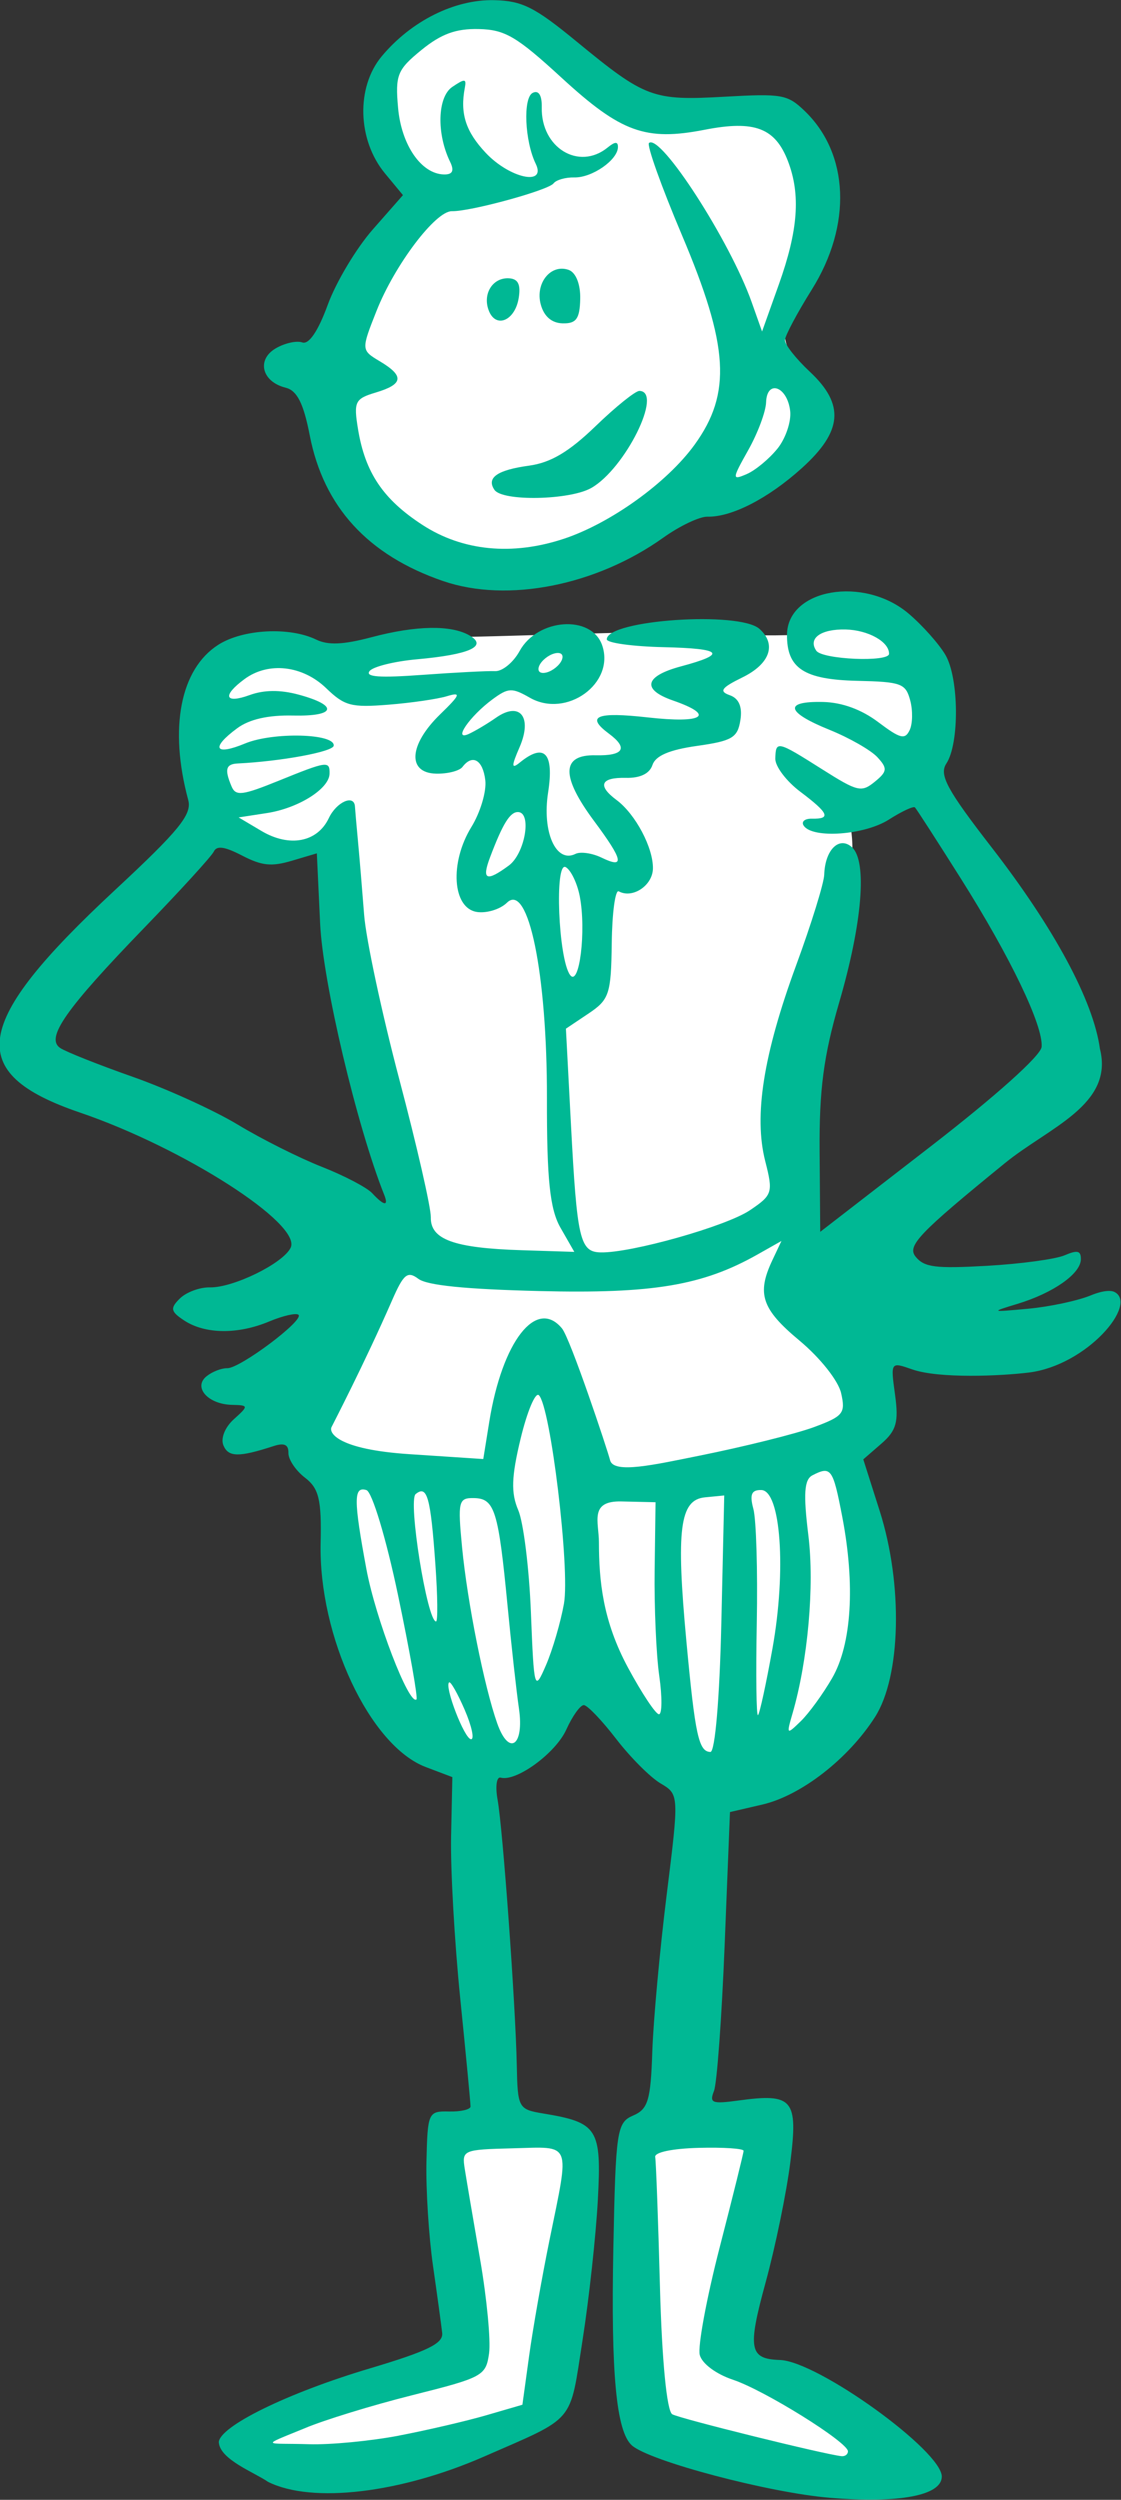 <?xml version="1.0" ?><svg height="346.969mm" viewBox="0 0 155.687 346.969" width="155.687mm" xmlns="http://www.w3.org/2000/svg">
    <rect x="0" y="0" width="155.687" height="346.969" fill="#333333" stroke="none"/>
    <path d="m 1101.451,-325.777 c -8.91,0.026 -16.284,7.447 -18.293,12.463 -2.472,6.174 7.186,20.092 7.186,20.092 -1e-4,0 -12.285,20.763 -15.035,33.111 -3.523,9.901 8.56,32.316 28.986,36.182 20.426,3.866 34.486,-11.43 34.486,-11.43 0,0 13.968,-1.063 17.926,-7.592 3.958,-6.529 5.252,-14.185 2.625,-17.717 -2.627,-3.532 -5.423,-7.668 -0.31,-15.297 5.112,-7.628 5.44,-18.77 1.176,-28.949 -4.264,-10.179 -18.881,-2.837 -30.562,-4.533 -11.681,-1.696 -10.228,-10.236 -21.816,-15.047 -2.173,-0.902 -4.311,-1.289 -6.367,-1.283 z m 66.492,108.607 c -4.569,-0.064 -7.361,4.451 -7.361,4.451 0,0 -10.909,0.501 -15.791,-0.25 -4.883,-0.751 -36.464,0.527 -45.951,0.666 -9.487,0.139 -21.662,3.949 -21.662,3.949 -36.134,-13.467 -30.173,28.863 -15.783,34.096 3.047,5.425 15.514,-3.004 15.514,-3.004 0,0 -0.619,12.404 -0.062,20.691 0.556,8.288 11.963,53.496 11.963,53.496 l -18.635,38.77 7.262,3.086 c 0,0 0.123,18.133 1.514,23.723 1.391,5.59 3.816,30.011 22.412,30.936 18.596,0.925 18.873,-21.59 18.873,-21.59 0,0 10.817,22.979 27.803,23.988 16.986,1.009 26.816,-20.515 27.002,-32.195 0.185,-11.681 -6.662,-26.166 -6.662,-26.166 0,0 4.962,-6.263 5.271,-11.324 0.309,-5.062 -11.707,-22.623 -11.707,-22.623 0,0 -1.452,-36.96 3.492,-56.455 4.944,-19.495 2.564,-25.67 2.564,-25.67 0,0 15.7,-6.535 18.697,-19.244 2.998,-12.71 -10.909,-17.216 -16.688,-18.996 -0.722,-0.222 -1.412,-0.325 -2.064,-0.334 z m -13.854,275.836 -23.064,2.621 2.938,53.869 39.057,8.283 c 0,0 11.571,0.726 1.82,-7.207 -9.751,-7.933 -27.512,-16.311 -27.512,-16.311 z m -57.543,2.621 c 0,0 1.403,26.91 3.275,34.117 1.872,7.208 -9.334,8.541 -13.807,10.109 -4.472,1.568 -26.965,11.211 -26.965,11.211 0,0 5.071,5.17 24.312,2.947 19.242,-2.223 30.793,-9.713 30.793,-9.713 l 6.469,-47.854 z" fill="#FFFFFF" transform="translate(-178.892,87.374) matrix(2.875,0,0,2.875,-593.023,162.757) scale(0.265)"/>
    <path d="m 279.06,30.914 c 0.018,-0.772 3.312,-2.387 7.28,-3.57 2.811,-0.838 3.568,-1.208 3.513,-1.714 -0.039,-0.355 -0.238,-1.812 -0.443,-3.238 -0.205,-1.426 -0.348,-3.692 -0.317,-5.036 0.054,-2.371 0.086,-2.443 1.09,-2.42 0.569,0.013 1.036,-0.096 1.039,-0.241 0.003,-0.145 -0.221,-2.493 -0.497,-5.216 -0.276,-2.723 -0.475,-6.242 -0.442,-7.819 l 0.061,-2.867 -1.286,-0.487 c -2.7,-1.024 -5.179,-6.307 -5.077,-10.817 0.048,-2.093 -0.083,-2.637 -0.756,-3.152 -0.447,-0.343 -0.807,-0.879 -0.8,-1.193 0.009,-0.405 -0.199,-0.501 -0.716,-0.333 -1.675,0.545 -2.183,0.539 -2.423,-0.031 -0.143,-0.338 0.071,-0.876 0.502,-1.264 0.722,-0.65 0.719,-0.676 -0.09,-0.695 -1.154,-0.026 -1.886,-0.845 -1.232,-1.377 0.273,-0.222 0.725,-0.399 1.004,-0.392 0.615,0.014 3.73,-2.321 3.441,-2.579 -0.113,-0.101 -0.75,0.045 -1.416,0.323 -1.515,0.633 -3.094,0.615 -4.103,-0.047 -0.659,-0.432 -0.691,-0.592 -0.211,-1.063 0.311,-0.305 0.961,-0.546 1.445,-0.536 1.132,0.024 3.546,-1.159 3.907,-1.916 0.549,-1.149 -5.184,-4.823 -10.178,-6.524 -5.603,-1.908 -5.228,-4.309 1.675,-10.726 3.121,-2.901 3.743,-3.665 3.555,-4.364 -0.936,-3.47 -0.383,-6.322 1.453,-7.494 1.186,-0.757 3.436,-0.876 4.727,-0.251 0.578,0.28 1.305,0.249 2.679,-0.115 2.157,-0.572 3.857,-0.599 4.743,-0.076 0.873,0.515 -0.018,0.915 -2.544,1.142 -1.102,0.099 -2.136,0.356 -2.299,0.571 -0.216,0.284 0.48,0.333 2.565,0.181 1.574,-0.115 3.148,-0.195 3.498,-0.179 0.35,0.017 0.884,-0.42 1.186,-0.971 0.867,-1.582 3.473,-1.765 3.987,-0.28 0.637,1.839 -1.72,3.547 -3.495,2.533 -0.859,-0.491 -1.037,-0.483 -1.799,0.077 -1.109,0.817 -1.947,2.041 -1.144,1.671 0.31,-0.143 0.9,-0.494 1.31,-0.781 1.157,-0.808 1.773,-0.032 1.136,1.43 -0.397,0.912 -0.394,1.066 0.015,0.733 1.189,-0.968 1.663,-0.465 1.366,1.451 -0.296,1.906 0.384,3.428 1.322,2.96 0.241,-0.12 0.81,-0.038 1.265,0.182 1.132,0.548 1.045,0.128 -0.365,-1.769 -1.609,-2.164 -1.585,-3.212 0.072,-3.174 1.359,0.031 1.59,-0.342 0.644,-1.044 -1.134,-0.842 -0.606,-1.062 1.88,-0.784 2.692,0.302 3.288,-0.097 1.219,-0.815 -1.531,-0.532 -1.38,-1.177 0.384,-1.65 2.245,-0.601 2.011,-0.861 -0.836,-0.926 -1.516,-0.035 -2.754,-0.206 -2.75,-0.381 0.021,-0.938 6.401,-1.372 7.376,-0.502 0.838,0.748 0.507,1.69 -0.821,2.341 -1.025,0.502 -1.146,0.673 -0.613,0.861 0.442,0.156 0.614,0.56 0.512,1.204 -0.134,0.848 -0.395,1.003 -2.093,1.243 -1.339,0.189 -2.006,0.475 -2.154,0.921 -0.139,0.419 -0.592,0.638 -1.287,0.622 -1.216,-0.028 -1.385,0.373 -0.45,1.068 0.915,0.679 1.782,2.315 1.759,3.318 -0.019,0.817 -0.99,1.459 -1.65,1.092 -0.168,-0.093 -0.321,1.032 -0.339,2.501 -0.031,2.46 -0.119,2.728 -1.124,3.4 l -1.09,0.73 0.242,4.593 c 0.294,5.585 0.433,6.185 1.435,6.208 1.471,0.034 6.067,-1.263 7.211,-2.035 1.092,-0.736 1.128,-0.851 0.74,-2.371 -0.557,-2.186 -0.09,-5.143 1.492,-9.451 0.734,-1.998 1.345,-3.969 1.358,-4.38 0.038,-1.199 0.721,-1.877 1.338,-1.326 0.749,0.669 0.503,3.664 -0.614,7.492 -0.754,2.582 -0.97,4.23 -0.947,7.212 l 0.03,3.866 5.32,-4.113 c 3.166,-2.448 5.343,-4.398 5.375,-4.818 0.08,-1.024 -1.507,-4.329 -3.899,-8.119 -1.149,-1.82 -2.148,-3.369 -2.221,-3.441 -0.072,-0.072 -0.64,0.193 -1.26,0.589 -1.172,0.748 -3.675,0.93 -4.11,0.299 -0.136,-0.197 0.043,-0.352 0.397,-0.344 0.934,0.021 0.809,-0.267 -0.567,-1.302 -0.671,-0.505 -1.213,-1.222 -1.205,-1.593 0.02,-0.882 0.086,-0.867 2.257,0.507 1.722,1.089 1.902,1.132 2.549,0.605 0.605,-0.492 0.621,-0.648 0.125,-1.184 -0.314,-0.34 -1.355,-0.934 -2.313,-1.322 -2.105,-0.851 -2.229,-1.388 -0.311,-1.345 0.919,0.021 1.854,0.362 2.666,0.974 1.064,0.801 1.29,0.858 1.516,0.387 0.146,-0.305 0.157,-0.954 0.026,-1.442 -0.22,-0.814 -0.43,-0.891 -2.563,-0.94 -2.571,-0.059 -3.401,-0.604 -3.387,-2.228 0.019,-2.216 3.711,-2.853 5.877,-1.015 0.669,0.568 1.47,1.468 1.779,1.999 0.653,1.122 0.678,4.273 0.042,5.237 -0.36,0.546 0.025,1.26 2.198,4.063 3.023,3.902 4.903,7.398 5.22,9.709 0.685,2.712 -2.473,3.796 -4.588,5.519 -4.166,3.392 -4.742,3.996 -4.313,4.52 0.418,0.511 0.953,0.579 3.448,0.438 1.624,-0.092 3.311,-0.32 3.749,-0.508 0.623,-0.267 0.793,-0.223 0.783,0.203 -0.016,0.694 -1.338,1.619 -3.06,2.141 -1.317,0.4 -1.308,0.404 0.524,0.235 1.026,-0.095 2.383,-0.384 3.014,-0.643 0.632,-0.259 0.992,-0.241 1.142,-0.167 1.168,0.58 -1.324,3.547 -4.136,3.892 -1.337,0.164 -4.327,0.303 -5.635,-0.154 -1.041,-0.364 -1.043,-0.361 -0.824,1.229 0.181,1.314 0.065,1.727 -0.658,2.355 l -0.877,0.761 0.792,2.488 c 1.131,3.555 1.03,7.991 -0.227,9.954 -1.294,2.021 -3.572,3.79 -5.441,4.223 l -1.564,0.363 -0.256,6.403 c -0.141,3.522 -0.373,6.7 -0.516,7.061 -0.231,0.584 -0.098,0.636 1.182,0.461 2.636,-0.36 2.888,-0.06 2.506,2.976 -0.185,1.474 -0.724,4.091 -1.196,5.815 -0.878,3.206 -0.789,3.687 0.693,3.736 1.827,0.06 7.848,4.402 7.82,5.639 -0.021,0.907 -2.049,1.288 -5.402,1.014 -2.929,-0.239 -8.719,-1.77 -9.571,-2.531 -0.751,-0.671 -1.014,-3.46 -0.894,-9.492 0.113,-5.719 0.169,-6.093 0.956,-6.431 0.721,-0.309 0.848,-0.733 0.926,-3.079 0.049,-1.496 0.362,-4.904 0.694,-7.573 0.602,-4.833 0.6,-4.855 -0.295,-5.383 -0.494,-0.291 -1.461,-1.259 -2.147,-2.151 -0.687,-0.892 -1.388,-1.625 -1.559,-1.629 -0.171,-0.004 -0.552,0.528 -0.847,1.182 -0.513,1.137 -2.42,2.531 -3.172,2.319 -0.196,-0.055 -0.263,0.424 -0.148,1.065 0.256,1.426 0.871,9.922 0.928,12.827 0.041,2.057 0.077,2.124 1.278,2.323 2.637,0.436 2.821,0.727 2.638,4.165 -0.092,1.719 -0.425,4.774 -0.741,6.79 -0.637,4.059 -0.295,3.656 -4.757,5.608 -4.006,1.753 -8.295,2.288 -10.435,1.22 -0.647,-0.451 -2.327,-1.075 -2.376,-1.909 z m 8.713,-0.333 c 1.362,-0.262 3.26,-0.703 4.216,-0.982 l 1.739,-0.506 0.324,-2.355 c 0.178,-1.295 0.622,-3.816 0.986,-5.6 0.98,-4.803 1.103,-4.498 -1.775,-4.425 -2.412,0.061 -2.464,0.084 -2.318,1.006 0.082,0.519 0.415,2.479 0.74,4.357 0.325,1.878 0.519,3.92 0.432,4.54 -0.152,1.08 -0.302,1.162 -3.696,2.013 -1.945,0.488 -4.289,1.208 -5.208,1.599 -2.23,0.912 -1.927,0.704 0.206,0.771 1.032,0.033 2.992,-0.156 4.354,-0.417 z m 21.681,0.761 c -5.9e-4,-0.439 -4.027,-2.946 -5.546,-3.453 -0.823,-0.274 -1.501,-0.778 -1.612,-1.197 -0.106,-0.398 0.326,-2.733 0.96,-5.19 0.634,-2.457 1.155,-4.557 1.157,-4.668 0.003,-0.11 -0.974,-0.175 -2.169,-0.143 -1.284,0.034 -2.144,0.215 -2.101,0.444 0.04,0.213 0.144,3.039 0.23,6.281 0.095,3.549 0.332,5.991 0.596,6.138 0.387,0.215 7.375,1.943 8.176,2.022 0.17,0.017 0.309,-0.089 0.309,-0.234 z M 293.56,-4.525 c -0.118,-0.805 -0.364,-3.027 -0.548,-4.939 -0.443,-4.609 -0.623,-5.191 -1.613,-5.214 -0.759,-0.017 -0.799,0.147 -0.586,2.369 0.255,2.654 1.07,6.735 1.7,8.511 0.568,1.601 1.312,1.085 1.047,-0.727 z m 9.777,-4.083 0.141,-6.197 -0.933,0.091 c -1.217,0.119 -1.399,1.539 -0.893,6.973 0.42,4.511 0.593,5.307 1.158,5.319 0.224,0.005 0.445,-2.59 0.527,-6.188 z m -12.398,4.149 c -0.341,-0.786 -0.678,-1.381 -0.751,-1.322 -0.239,0.195 0.742,2.737 1.059,2.745 0.171,0.004 0.032,-0.636 -0.308,-1.422 z m 17.753,-1.532 c 0.941,-1.628 1.119,-4.498 0.484,-7.8 -0.446,-2.317 -0.539,-2.447 -1.435,-1.988 -0.4,0.205 -0.447,0.887 -0.199,2.901 0.3,2.44 -0.021,6.039 -0.768,8.607 -0.297,1.021 -0.285,1.031 0.404,0.362 0.39,-0.379 1.072,-1.316 1.515,-2.083 z m -8.353,-0.102 c -0.147,-1.022 -0.247,-3.327 -0.223,-5.122 l 0.044,-3.263 -1.654,-0.038 c -1.556,-0.035 -1.084,0.987 -1.082,1.966 0.004,1.875 0.184,3.796 1.411,6.069 0.663,1.228 1.332,2.236 1.488,2.239 0.155,0.004 0.162,-0.83 0.016,-1.852 z m 5.469,-1.325 c 0.676,-3.765 0.403,-7.627 -0.54,-7.649 -0.475,-0.011 -0.57,0.216 -0.382,0.913 0.138,0.51 0.211,2.985 0.164,5.5 -0.047,2.515 -0.021,4.52 0.058,4.456 0.079,-0.064 0.394,-1.513 0.7,-3.22 z m -18.088,-2.574 c -0.573,-2.732 -1.252,-4.988 -1.528,-5.073 -0.622,-0.192 -0.622,0.463 -10e-4,3.81 0.444,2.391 2.058,6.593 2.419,6.298 0.078,-0.063 -0.323,-2.329 -0.89,-5.035 z m 8.015,0.412 c 0.299,-1.671 -0.65,-9.542 -1.213,-10.066 -0.168,-0.156 -0.564,0.788 -0.88,2.097 -0.444,1.836 -0.47,2.625 -0.116,3.45 0.253,0.588 0.529,2.812 0.613,4.942 0.149,3.758 0.171,3.833 0.728,2.545 0.316,-0.73 0.707,-2.066 0.868,-2.968 z m -6.209,-1.876 c -0.233,-3.278 -0.398,-3.868 -0.955,-3.415 -0.377,0.307 0.557,6.14 0.985,6.15 0.091,0.002 0.077,-1.229 -0.03,-2.735 z m 12.755,-5.27 c 2.172,-0.437 4.654,-1.055 5.517,-1.373 1.428,-0.527 1.547,-0.674 1.327,-1.643 -0.136,-0.602 -1.011,-1.705 -2.014,-2.541 -1.827,-1.521 -2.075,-2.26 -1.304,-3.888 l 0.435,-0.92 -1.153,0.651 c -2.655,1.5 -5.062,1.903 -10.543,1.767 -3.578,-0.088 -5.419,-0.274 -5.842,-0.589 -0.527,-0.392 -0.714,-0.239 -1.273,1.04 -1.323,3.029 -2.874,6.013 -2.924,6.118 -0.134,0.277 0.295,1.078 3.764,1.306 l 3.567,0.235 0.29,-1.801 c 0.625,-3.88 2.272,-5.996 3.509,-4.509 0.408,0.491 2.198,5.855 2.327,6.368 0.169,0.672 2.145,0.215 4.317,-0.221 z m -6.711,-11 c -0.515,-0.898 -0.664,-2.323 -0.657,-6.278 0.011,-5.988 -0.9,-10.43 -1.932,-9.417 -0.321,0.315 -0.97,0.516 -1.444,0.448 -1.19,-0.173 -1.336,-2.376 -0.272,-4.106 0.433,-0.704 0.735,-1.719 0.671,-2.254 -0.117,-0.985 -0.62,-1.278 -1.103,-0.643 -0.145,0.191 -0.718,0.337 -1.273,0.324 -1.408,-0.032 -1.316,-1.397 0.193,-2.862 0.982,-0.953 1.033,-1.09 0.33,-0.877 -0.458,0.139 -1.735,0.324 -2.837,0.411 -1.793,0.142 -2.108,0.058 -2.998,-0.799 -1.143,-1.101 -2.793,-1.285 -3.94,-0.441 -1.096,0.806 -0.963,1.213 0.251,0.772 0.688,-0.25 1.473,-0.257 2.347,-0.022 1.955,0.526 1.823,1.06 -0.249,1.013 -1.207,-0.028 -2.115,0.178 -2.703,0.611 -1.296,0.954 -1.094,1.347 0.378,0.737 1.355,-0.561 4.355,-0.485 4.281,0.109 -0.036,0.292 -2.533,0.753 -4.638,0.857 -0.575,0.028 -0.644,0.286 -0.296,1.108 0.201,0.476 0.515,0.438 2.268,-0.272 2.36,-0.957 2.479,-0.973 2.465,-0.34 -0.017,0.729 -1.509,1.665 -3.026,1.898 l -1.366,0.21 1.103,0.654 c 1.354,0.803 2.702,0.546 3.254,-0.621 0.37,-0.782 1.227,-1.162 1.262,-0.559 0.008,0.146 0.074,0.902 0.147,1.679 0.073,0.778 0.206,2.377 0.297,3.553 0.091,1.176 0.857,4.755 1.702,7.952 0.846,3.197 1.529,6.187 1.519,6.644 -0.025,1.075 1.115,1.489 4.38,1.592 l 2.552,0.081 z m -8.523,-1.606 c -1.322,-3.322 -2.957,-10.242 -3.09,-13.078 l -0.159,-3.395 -1.214,0.36 c -0.975,0.289 -1.445,0.24 -2.39,-0.249 -0.849,-0.44 -1.231,-0.495 -1.373,-0.197 -0.108,0.227 -1.622,1.885 -3.364,3.685 -3.802,3.93 -4.774,5.319 -4.058,5.798 0.274,0.184 1.851,0.81 3.505,1.392 1.653,0.582 3.941,1.623 5.084,2.314 1.143,0.691 2.964,1.604 4.048,2.03 1.084,0.426 2.18,1 2.436,1.275 0.578,0.622 0.808,0.647 0.575,0.063 z m 9.45,-14.408 c -0.124,-0.631 -0.429,-1.261 -0.677,-1.399 -0.545,-0.303 -0.356,4.418 0.208,5.202 0.451,0.627 0.793,-2.148 0.469,-3.802 z m -3.425,-1.476 c 0.78,-0.574 1.124,-2.566 0.446,-2.582 -0.386,-0.009 -0.739,0.56 -1.349,2.175 -0.418,1.105 -0.187,1.209 0.903,0.407 z m 2.56,-9.922 c 0.109,-0.262 -0.043,-0.398 -0.355,-0.317 -0.3,0.078 -0.632,0.348 -0.738,0.601 -0.109,0.262 0.043,0.398 0.355,0.317 0.3,-0.078 0.632,-0.348 0.738,-0.601 z m 15.807,-0.297 c 0.013,-0.581 -1.005,-1.152 -2.1,-1.177 -1.198,-0.027 -1.826,0.429 -1.413,1.026 0.293,0.424 3.504,0.561 3.513,0.151 z m -21.539,-3.514 c -3.634,-1.247 -5.774,-3.582 -6.444,-7.032 -0.301,-1.55 -0.614,-2.167 -1.165,-2.304 -1.144,-0.283 -1.417,-1.343 -0.488,-1.894 0.435,-0.257 1.016,-0.388 1.292,-0.291 0.319,0.113 0.767,-0.549 1.23,-1.817 0.4,-1.097 1.382,-2.737 2.181,-3.644 l 1.452,-1.651 -0.868,-1.048 c -1.333,-1.611 -1.404,-4.162 -0.156,-5.656 1.425,-1.706 3.52,-2.751 5.429,-2.708 1.356,0.031 1.956,0.332 3.984,1.998 3.322,2.729 3.672,2.859 7.152,2.663 2.763,-0.156 3.032,-0.109 3.855,0.678 2.163,2.07 2.304,5.518 0.353,8.635 -0.706,1.127 -1.289,2.224 -1.297,2.438 -0.007,0.214 0.533,0.899 1.201,1.524 1.694,1.583 1.587,2.877 -0.385,4.656 -1.622,1.463 -3.389,2.371 -4.561,2.344 -0.379,-0.009 -1.335,0.445 -2.124,1.008 -3.249,2.32 -7.537,3.166 -10.642,2.1 z m 5.821,-2.039 c 2.269,-0.751 5.001,-2.714 6.326,-4.546 1.795,-2.481 1.656,-4.761 -0.616,-10.125 -0.993,-2.345 -1.707,-4.344 -1.587,-4.442 0.561,-0.457 3.912,4.735 4.957,7.681 l 0.504,1.422 0.812,-2.275 c 0.93,-2.606 1.058,-4.33 0.441,-5.943 -0.617,-1.613 -1.616,-1.991 -4.023,-1.522 -2.857,0.557 -4.042,0.127 -6.908,-2.504 -2.183,-2.004 -2.736,-2.329 -4.012,-2.358 -1.099,-0.025 -1.812,0.236 -2.765,1.012 -1.166,0.949 -1.27,1.207 -1.127,2.801 0.161,1.791 1.121,3.182 2.215,3.207 0.417,0.009 0.508,-0.177 0.297,-0.611 -0.663,-1.362 -0.611,-3.132 0.106,-3.615 0.604,-0.407 0.69,-0.402 0.607,0.034 -0.24,1.251 0.04,2.122 1.012,3.153 1.155,1.225 2.941,1.612 2.411,0.523 -0.532,-1.094 -0.621,-3.186 -0.145,-3.423 0.287,-0.143 0.45,0.117 0.437,0.698 -0.044,1.952 1.793,3.072 3.183,1.94 0.358,-0.291 0.503,-0.295 0.497,-0.014 -0.014,0.621 -1.252,1.479 -2.107,1.459 -0.425,-0.01 -0.877,0.12 -1.005,0.288 -0.253,0.333 -4.016,1.362 -4.908,1.342 -0.788,-0.018 -2.762,2.591 -3.642,4.814 -0.744,1.88 -0.743,1.894 0.161,2.433 1.191,0.71 1.138,1.107 -0.198,1.507 -1.005,0.301 -1.074,0.443 -0.856,1.773 0.344,2.096 1.213,3.385 3.114,4.62 1.936,1.258 4.332,1.493 6.819,0.67 z m -3.341,-2.362 c -0.404,-0.586 0.13,-0.961 1.667,-1.171 1.049,-0.143 1.933,-0.668 3.216,-1.907 0.973,-0.94 1.926,-1.706 2.118,-1.702 1.161,0.026 -0.693,3.761 -2.327,4.687 -1.04,0.59 -4.286,0.654 -4.674,0.093 z m -0.261,-8.622 c -0.335,-0.793 0.139,-1.614 0.922,-1.596 0.473,0.011 0.617,0.282 0.508,0.955 -0.174,1.076 -1.076,1.48 -1.431,0.641 z m 2.496,-0.33 c -0.278,-1.03 0.485,-1.975 1.348,-1.67 0.348,0.123 0.575,0.692 0.558,1.403 -0.022,0.958 -0.191,1.193 -0.846,1.178 -0.53,-0.012 -0.904,-0.334 -1.06,-0.911 z m 11.431,6.964 c 0.399,-0.495 0.677,-1.317 0.617,-1.826 -0.138,-1.184 -1.125,-1.537 -1.163,-0.416 -0.014,0.453 -0.403,1.491 -0.862,2.308 -0.788,1.403 -0.793,1.467 -0.076,1.159 0.417,-0.179 1.084,-0.731 1.483,-1.226 z" fill="#00B894" transform="translate(-178.892,87.374) matrix(2.875,0,0,2.875,-593.023,162.757)"/>
</svg>